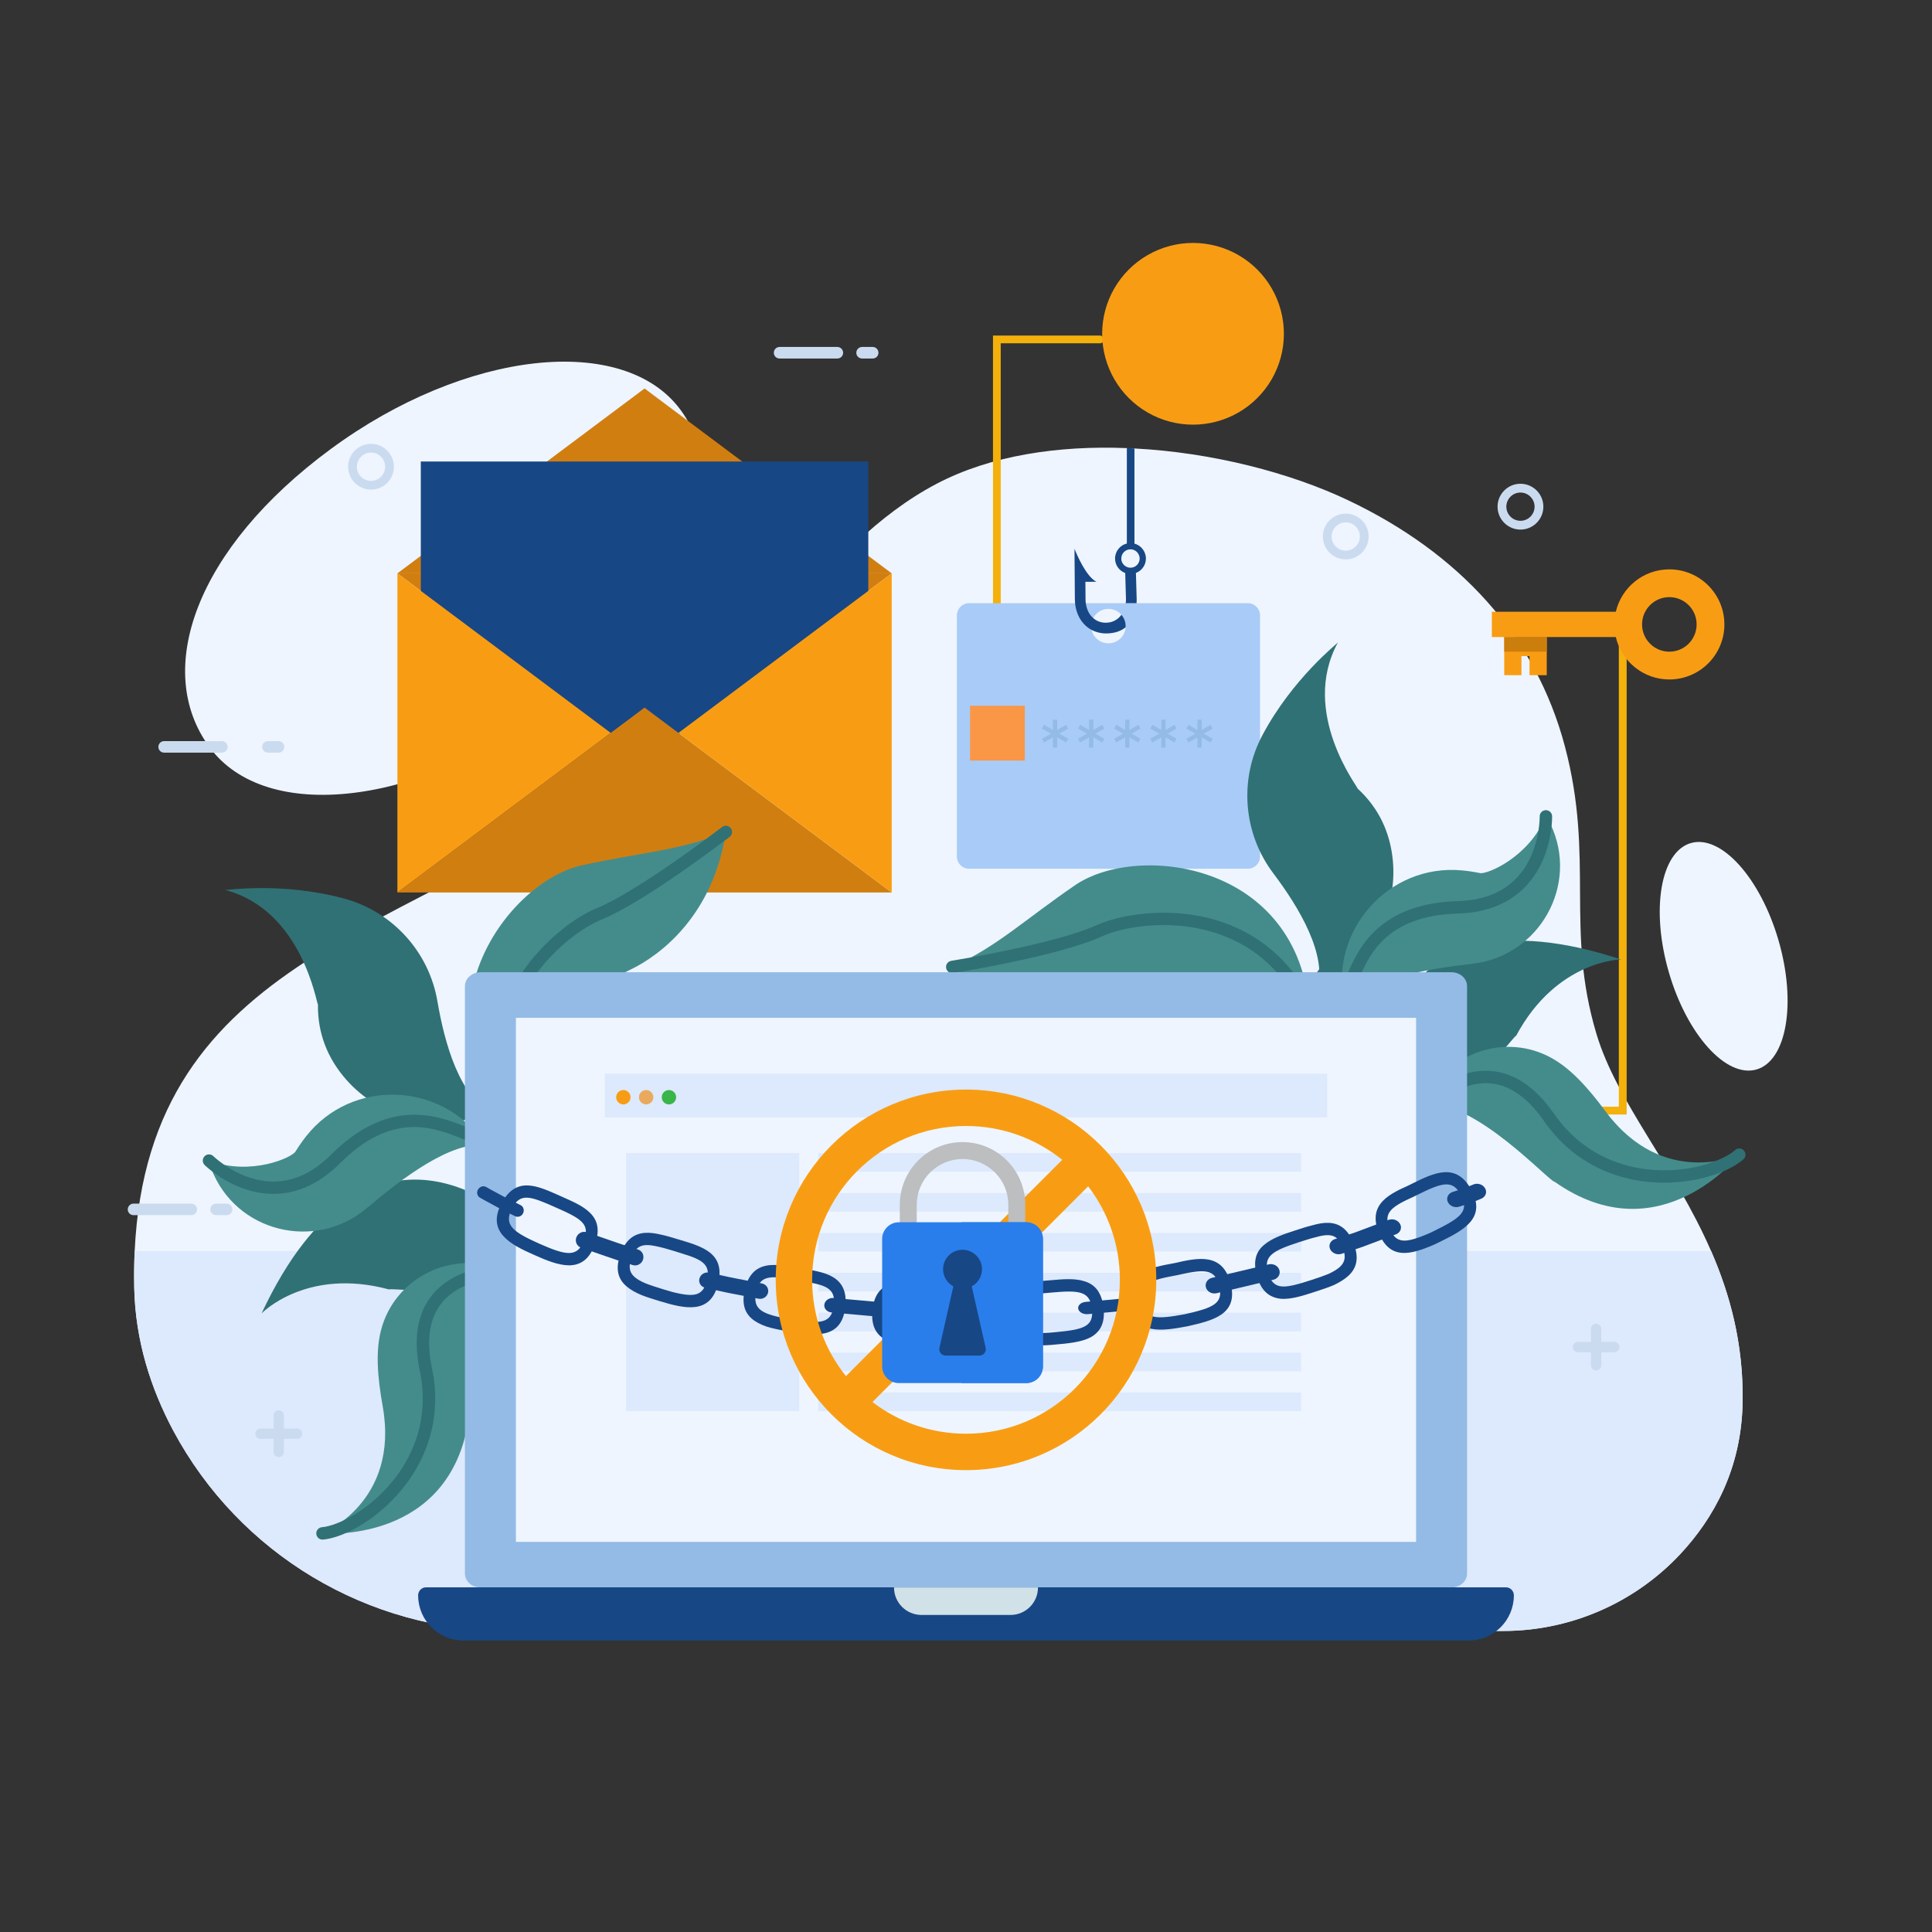 <?xml version="1.0" encoding="utf-8"?>
<!-- Generator: Adobe Illustrator 27.5.0, SVG Export Plug-In . SVG Version: 6.00 Build 0)  -->
<svg version="1.1" xmlns="http://www.w3.org/2000/svg" xmlns:xlink="http://www.w3.org/1999/xlink" x="0px" y="0px"
	 viewBox="0 0 500 500" style="enable-background:new 0 0 500 500;" xml:space="preserve">
<rect x="0" y="0" width="500" height="500" fill="#333333" stroke="none"/>
<g id="BACKGROUND">
	<rect style="fill:none;" width="500" height="500"/>
</g>
<g id="OBJECTS">
	<g>
		<path style="fill-rule:evenodd;clip-rule:evenodd;fill:#EEF5FF;" d="M176.118,106.07c-14.66-19.91-55.6-15.58-90.52,10.14
			c-34.92,25.71-46.06,57.24-31.39,77.15c14.66,19.92,54.24,15.24,89.16-10.48C178.288,157.17,190.788,125.98,176.118,106.07z
			 M460.278,243.36c-4.7-16.17-14.87-27.45-22.7-25.17c-7.83,2.27-10.38,17.24-5.69,33.41c4.69,16.17,14.86,27.45,22.7,25.18
			C462.419,274.5,464.968,259.53,460.278,243.36z M450.958,358.94c-0.01-0.61-0.03-1.22-0.07-1.83c-0.01-0.49-0.04-0.98-0.07-1.46
			c-0.02-0.26-0.03-0.51-0.06-0.76c-0.05-0.82-0.13-1.64-0.21-2.45c-0.03-0.34-0.07-0.69-0.11-1.03c-0.03-0.28-0.06-0.56-0.1-0.84
			c-0.08-0.66-0.16-1.31-0.26-1.96c0-0.04-0.01-0.08-0.02-0.13c-0.09-0.62-0.19-1.24-0.29-1.86c-0.07-0.45-0.15-0.89-0.24-1.33
			c-0.08-0.45-0.16-0.9-0.26-1.35c-0.03-0.18-0.07-0.36-0.11-0.55c-0.13-0.65-0.27-1.29-0.42-1.94c-0.01-0.05-0.02-0.11-0.04-0.17
			c-0.16-0.7-0.33-1.39-0.51-2.08c-0.02-0.08-0.04-0.16-0.06-0.24c-0.18-0.69-0.36-1.37-0.56-2.05c-0.03-0.13-0.07-0.27-0.11-0.4
			c-0.18-0.61-0.36-1.22-0.55-1.82c-0.29-0.95-0.6-1.89-0.92-2.81c-0.2-0.6-0.41-1.2-0.63-1.79c-0.21-0.58-0.42-1.15-0.64-1.72
			c-0.09-0.23-0.17-0.45-0.26-0.67c-0.52-1.33-1.07-2.65-1.63-3.94c-9.43-21.71-24.36-38.45-29.67-56.2
			c-8.11-27.08-0.5-45.28-8.11-74.2c-7.6-28.91-27.59-50.32-56.14-63.89c-14.97-7.11-35.12-12.36-55.31-13.41
			c-0.66-0.05-1.31-0.08-1.97-0.09c-17.64-0.71-35.19,1.86-49.21,9.22c-30.57,16.06-47.13,51.42-80.54,76.03
			c-55.06,40.54-123.41,45.66-127.02,122.54c-0.01,0.26-0.02,0.51-0.03,0.77c-0.03,0.5-0.04,1.01-0.06,1.53
			c-0.01,0.31-0.01,0.61-0.02,0.92c-0.01,0.55-0.02,1.09-0.03,1.64c0,0.55-0.01,1.11-0.01,1.66c0,0.96,0.01,1.92,0.03,2.9
			c0.27,13.7,4.27,26.14,10.11,37.08c17.09,31.91,50.34,51.83,86.53,51.83h257.61c9.78,0.01,19.32-2.28,27.9-6.53
			c0.95-0.47,1.89-0.97,2.82-1.49c1.4-0.78,2.76-1.62,4.09-2.5c1.33-0.89,2.64-1.83,3.9-2.82c0.85-0.66,1.67-1.34,2.49-2.05
			c1.62-1.41,3.18-2.91,4.66-4.49c8.63-9.26,15.86-22.1,16.14-39.3c0.01-0.52,0.01-1.03,0.01-1.55
			C450.998,360.55,450.988,359.74,450.958,358.94z"/>
		<path style="fill-rule:evenodd;clip-rule:evenodd;fill:#DDE9FC;" d="M442.832,323.763c4.957,11.396,8.403,24.155,8.157,39.143
			c-0.282,17.199-7.507,30.045-16.142,39.299c-11.877,12.689-28.481,19.89-45.861,19.888c-47.901,0-190.562,0-257.604-0.009
			c-36.193,0-69.449-19.918-86.531-51.825c-5.839-10.941-9.841-23.38-10.11-37.085c-0.064-3.249-0.023-6.38,0.119-9.412H442.832
			L442.832,323.763z"/>
	</g>
	<g>
		<g>
			<path style="fill:#F4B10B;" d="M257.986,199.382c0.553,0,1.001-0.448,1.001-1.001V88.846h25.666c0.553,0,1.001-0.448,1.001-1.001
				s-0.448-1.001-1.001-1.001h-27.668v111.538C256.985,198.934,257.434,199.382,257.986,199.382z"/>
			<path style="fill:#D39711;" d="M257.986,199.382c-0.553,0-1.001-0.448-1.001-1.001v-6.51h2.002v6.51
				C258.987,198.934,258.539,199.382,257.986,199.382z"/>
		</g>
		<g>
			<g>
				<path style="fill:#F89D13;" d="M296.995,66.02c7.276-4.201,16.24-4.201,23.517,0h0c7.276,4.201,11.758,11.964,11.758,20.366
					c0,8.402-4.482,16.165-11.758,20.366l0,0c-7.276,4.201-16.24,4.201-23.517,0v0c-7.276-4.201-11.758-11.964-11.758-20.366
					C285.237,77.984,289.719,70.221,296.995,66.02z"/>
				<g>
					<path style="fill:none;" d="M308.73,101.577c-2.395,0-3.948-1.73-3.948-4.036c0.047-2.351,1.596-4.036,3.948-4.036
						s3.994,1.685,3.994,4.036C312.724,99.847,311.128,101.577,308.73,101.577z M306.202,91.288l-0.975-20.094h7.054l-1.022,20.094
						H306.202z"/>
				</g>
			</g>
		</g>
	</g>
	<g>
		<g>
			<path style="fill:#F4B10B;" d="M328.861,287.428c0-0.561,0.455-1.016,1.016-1.016h89.07V162.704c0-0.561,0.455-1.016,1.016-1.016
				c0.561,0,1.016,0.455,1.016,1.016v125.74h-91.102C329.316,288.444,328.861,287.989,328.861,287.428z"/>
			<path style="fill:#F89D13;" d="M328.861,287.428c0-0.561,0.455-1.016,1.016-1.016h7.151v2.032h-7.151
				C329.316,288.444,328.861,287.989,328.861,287.428z"/>
		</g>
		<g>
			<g>
				<path style="fill:#F89D13;" d="M386.092,164.867h32.077c1.48,6.289,7.113,10.976,13.854,10.976
					c7.868,0,14.246-6.378,14.246-14.246c0-7.868-6.378-14.246-14.246-14.246c-6.741,0-12.374,4.687-13.854,10.976h-32.077V164.867z
					 M424.964,161.596c0-3.898,3.16-7.059,7.059-7.059c3.898,0,7.059,3.16,7.059,7.059c0,3.898-3.16,7.059-7.059,7.059
					C428.124,168.655,424.964,165.495,424.964,161.596z"/>
				<g>
					<polygon style="fill:#F89D13;" points="400.295,164.867 400.295,174.738 395.841,174.738 395.841,169.802 393.747,169.802 
						393.747,174.738 389.293,174.738 389.293,164.867 					"/>
					<rect x="389.293" y="164.867" style="fill:#CC7E0D;" width="11.002" height="3.788"/>
				</g>
			</g>
		</g>
	</g>
	<g>
		<polygon style="fill:#D17E11;" points="102.849,148.385 166.812,196.235 230.775,148.385 		"/>
		<polygon style="fill:#D17E11;" points="102.849,148.385 166.812,100.535 230.775,148.385 		"/>
		<rect x="108.906" y="119.44" style="fill:#184785;" width="115.811" height="70.52"/>
		<g>
			<path style="fill:none;" d="M164.678,138.847c-5.646,0-11.161,2.494-11.161,10.223c0,3.25,1.829,6.144,4.457,8.016v1.71
				c0,1.336,0.92,2.454,2.16,2.763v-0.773c0-0.329,0.267-0.595,0.595-0.595c0.329,0,0.595,0.267,0.595,0.595v0.86h1.389v-0.86
				c0-0.329,0.267-0.595,0.595-0.595s0.595,0.267,0.595,0.595v0.86h1.389v-0.86c0-0.329,0.267-0.595,0.595-0.595
				c0.329,0,0.595,0.267,0.595,0.595v0.86h1.389v-0.86c0-0.329,0.267-0.595,0.595-0.595c0.329,0,0.595,0.267,0.595,0.595v0.773
				c1.24-0.309,2.16-1.427,2.16-2.763v-1.641c2.636-1.87,4.457-4.795,4.457-8.085C175.682,141.341,170.324,138.847,164.678,138.847z
				 M162.101,152.957c-1.729,1.386-4.056,1.356-5.197-0.068c-1.141-1.424-0.664-3.701,1.065-5.088
				c1.729-1.386,4.056-1.356,5.197,0.068C164.308,149.293,163.831,151.571,162.101,152.957z M163.543,156.192l1.056-1.83l1.056,1.83
				H163.543z M172.296,152.89c-1.141,1.424-3.468,1.454-5.198,0.068c-1.729-1.386-2.206-3.664-1.065-5.088
				c1.141-1.424,3.468-1.454,5.197-0.068C172.96,149.188,173.437,151.466,172.296,152.89z"/>
			<g>
				<g>
					<g>
						<path style="fill:none;" d="M179.858,171.485l-27.041-11.676c0.573-1.327-0.038-2.867-1.365-3.439
							c-1.327-0.573-2.867,0.038-3.439,1.365c-0.421,0.974-0.201,2.061,0.469,2.798c-0.996,0.017-1.938,0.603-2.358,1.577
							c-0.573,1.327,0.038,2.867,1.365,3.439c1.327,0.573,2.867-0.038,3.439-1.365l27.041,11.676
							c-0.573,1.327,0.038,2.867,1.365,3.439c1.327,0.573,2.867-0.038,3.439-1.365c0.421-0.974,0.201-2.061-0.469-2.798
							c0.996-0.017,1.938-0.603,2.358-1.577c0.573-1.327-0.038-2.867-1.365-3.439C181.971,169.547,180.431,170.158,179.858,171.485z
							"/>
					</g>
				</g>
				<g>
					<g>
						<path style="fill:none;" d="M149.342,171.485l27.041-11.676c-0.573-1.327,0.038-2.867,1.365-3.439
							c1.327-0.573,2.867,0.038,3.44,1.365c0.42,0.974,0.201,2.061-0.469,2.798c0.996,0.017,1.938,0.603,2.358,1.577
							c0.573,1.327-0.038,2.867-1.365,3.439c-1.327,0.573-2.867-0.038-3.439-1.365l-27.041,11.676
							c0.573,1.327-0.038,2.867-1.365,3.439c-1.327,0.573-2.867-0.038-3.439-1.365c-0.42-0.974-0.201-2.061,0.469-2.798
							c-0.996-0.017-1.938-0.603-2.358-1.577c-0.573-1.327,0.038-2.867,1.365-3.439
							C147.229,169.547,148.769,170.158,149.342,171.485z"/>
					</g>
				</g>
			</g>
		</g>
		<polygon style="fill:#D17E11;" points="102.849,230.975 166.812,183.124 230.775,230.975 		"/>
		<g>
			<polygon style="fill:#F89D13;" points="102.849,148.385 102.849,230.975 158.049,189.68 			"/>
			<polygon style="fill:#F89D13;" points="175.575,189.68 230.775,230.975 230.775,148.385 			"/>
		</g>
	</g>
	<g>
		<path style="fill:#A9CBF7;" d="M322.946,156.107H250.79c-1.739,0-3.149,1.41-3.149,3.149v62.42c0,1.739,1.41,3.149,3.149,3.149
			h72.156c1.739,0,3.149-1.41,3.149-3.149v-62.42C326.095,157.517,324.685,156.107,322.946,156.107z M286.868,166.493
			c-2.462,0-4.457-1.995-4.457-4.457c0-2.462,1.995-4.457,4.457-4.457c2.462,0,4.457,1.995,4.457,4.457
			C291.325,164.498,289.329,166.493,286.868,166.493z"/>
		<path style="fill:none;" d="M282.92,159.966c-1.014-0.89-1.699-2.228-1.915-3.858h-2.774c0.309,3.163,1.92,5.661,4.292,6.922
			c-0.075-0.319-0.113-0.651-0.113-0.993C282.41,161.289,282.595,160.584,282.92,159.966z"/>
		<g>
			<g>
				<path style="fill:#184785;" d="M296.489,143.829h-0.002c-0.28-1.524-1.42-2.749-2.893-3.144
					c-0.339-0.092-0.693-0.139-1.06-0.136c-0.311,0.003-0.613,0.041-0.903,0.111c-1.766,0.425-3.068,2.025-3.054,3.919
					c0.011,1.709,1.107,3.171,2.628,3.713l0.195,6.675c0,0.011,0,0.025,0,0.025c0.003,0.384-0.02,0.757-0.065,1.115h2.803
					c0.043-0.572,0.033-0.986,0.031-1.137l-0.193-6.698c0.908-0.337,1.649-0.998,2.103-1.837c0.003,0,0.008,0.002,0.011,0.002
					c0.015-0.029,0.026-0.061,0.041-0.09c0.018-0.036,0.034-0.074,0.051-0.111c0.062-0.131,0.116-0.267,0.164-0.406
					c0.018-0.051,0.034-0.101,0.049-0.154c0.043-0.142,0.075-0.286,0.101-0.433c0.007-0.044,0.016-0.085,0.023-0.129
					c0.028-0.195,0.046-0.391,0.044-0.594C296.569,144.283,296.546,144.051,296.489,143.829z M294.886,145.067
					c-0.008,0.036-0.02,0.07-0.029,0.106c-0.038,0.141-0.09,0.276-0.152,0.406c-0.015,0.029-0.026,0.059-0.043,0.088
					c-0.17,0.317-0.409,0.592-0.698,0.798c-0.396,0.293-0.864,0.453-1.382,0.456c-0.53,0.003-1.001-0.162-1.389-0.447
					c-0.605-0.417-0.996-1.114-1.003-1.909c-0.01-1.312,1.042-2.393,2.355-2.403c0.904-0.007,1.69,0.502,2.1,1.246
					c0.062,0.11,0.111,0.224,0.155,0.342c0.028,0.08,0.057,0.16,0.077,0.245c0.036,0.146,0.057,0.296,0.062,0.451
					c0,0.028,0.008,0.054,0.008,0.082C294.95,144.715,294.925,144.893,294.886,145.067z M290.22,159.102
					c-0.919,1.282-2.319,2.046-4.001,2.059c-1.289,0.01-2.417-0.424-3.299-1.196c-1.014-0.89-1.699-2.228-1.915-3.858
					c-0.044-0.342-0.069-0.695-0.072-1.062l-0.033-4.468l2.854-0.021c-2.684-1.317-5.162-7.224-5.677-8.533l0.098,13.044
					c0.003,0.353,0.021,0.7,0.056,1.04c0.309,3.163,1.92,5.661,4.292,6.922c1.094,0.582,2.352,0.903,3.718,0.903
					c2.285,0,3.912-0.643,5.07-1.587c0.01-0.101,0.013-0.204,0.013-0.309C291.324,160.913,290.908,159.886,290.22,159.102z"/>
			</g>
			<path style="fill:#184785;" d="M293.598,116.06v25.39h-1.97v-25.48C292.288,115.98,292.938,116.01,293.598,116.06z"/>
		</g>
		<g>
			<rect x="256.986" y="182.654" style="fill:none;" width="63.351" height="14.173"/>
			<rect x="251.052" y="182.654" style="fill:#F99746;" width="14.173" height="14.173"/>
			<g>
				<g>
					<g>
						<rect x="272.69" y="186.452" style="fill:#93BBE5;" width="0.72" height="6.839"/>
						<path style="fill:#93BBE5;" d="M273.599,193.481H272.5v-7.218h1.099V193.481z M272.879,193.102h0.341v-6.46h-0.341V193.102z"
							/>
					</g>
					<g>
						
							<rect x="272.69" y="186.452" transform="matrix(0.5 -0.866 0.866 0.5 -27.908 331.406)" style="fill:#93BBE5;" width="0.72" height="6.839"/>
						<path style="fill:#93BBE5;" d="M275.901,192.152l-6.251-3.609l0.549-0.952l6.251,3.609L275.901,192.152z M270.167,188.404
							l5.595,3.23l0.17-0.295l-5.595-3.23L270.167,188.404z"/>
					</g>
					<g>
						
							<rect x="272.69" y="186.452" transform="matrix(0.5 0.866 -0.866 0.5 300.965 -141.532)" style="fill:#93BBE5;" width="0.72" height="6.839"/>
						<path style="fill:#93BBE5;" d="M270.199,192.152l-0.549-0.952l6.251-3.609l0.549,0.952L270.199,192.152z M270.167,191.339
							l0.17,0.295l5.595-3.23l-0.17-0.295L270.167,191.339z"/>
					</g>
				</g>
				<g>
					<g>
						<rect x="282.037" y="186.452" style="fill:#93BBE5;" width="0.72" height="6.839"/>
						<path style="fill:#93BBE5;" d="M282.947,193.481h-1.099v-7.218h1.099V193.481z M282.227,193.102h0.341v-6.46h-0.341V193.102z"
							/>
					</g>
					<g>
						
							<rect x="282.038" y="186.452" transform="matrix(0.5 -0.866 0.866 0.5 -23.237 339.495)" style="fill:#93BBE5;" width="0.72" height="6.839"/>
						<path style="fill:#93BBE5;" d="M285.248,192.152l-6.251-3.609l0.549-0.952l6.251,3.609L285.248,192.152z M279.515,188.404
							l5.595,3.23l0.17-0.295l-5.595-3.23L279.515,188.404z"/>
					</g>
					<g>
						
							<rect x="282.038" y="186.452" transform="matrix(0.5 0.866 -0.866 0.5 305.632 -149.627)" style="fill:#93BBE5;" width="0.72" height="6.839"/>
						<path style="fill:#93BBE5;" d="M279.547,192.152l-0.549-0.952l6.251-3.609l0.55,0.952L279.547,192.152z M279.515,191.339
							l0.17,0.295l5.595-3.23l-0.17-0.295L279.515,191.339z"/>
					</g>
				</g>
				<g>
					<g>
						<rect x="291.385" y="186.452" style="fill:#93BBE5;" width="0.72" height="6.839"/>
						<path style="fill:#93BBE5;" d="M292.295,193.481h-1.099v-7.218h1.099V193.481z M291.575,193.102h0.341v-6.46h-0.341V193.102z"
							/>
					</g>
					<g>
						
							<rect x="291.385" y="186.452" transform="matrix(0.5 -0.866 0.866 0.5 -18.563 347.591)" style="fill:#93BBE5;" width="0.72" height="6.839"/>
						<path style="fill:#93BBE5;" d="M294.596,192.152l-6.251-3.609l0.549-0.952l6.251,3.609L294.596,192.152z M288.863,188.404
							l5.595,3.23l0.17-0.295l-5.595-3.23L288.863,188.404z"/>
					</g>
					<g>
						
							<rect x="291.385" y="186.452" transform="matrix(0.5 0.866 -0.866 0.5 310.306 -157.723)" style="fill:#93BBE5;" width="0.72" height="6.839"/>
						<path style="fill:#93BBE5;" d="M288.894,192.152l-0.549-0.952l6.251-3.609l0.549,0.952L288.894,192.152z M288.863,191.339
							l0.17,0.295l5.595-3.23l-0.17-0.295L288.863,191.339z"/>
					</g>
				</g>
				<g>
					<g>
						<rect x="300.733" y="186.452" style="fill:#93BBE5;" width="0.72" height="6.839"/>
						<path style="fill:#93BBE5;" d="M301.642,193.481h-1.099v-7.218h1.099V193.481z M300.922,193.102h0.341v-6.46h-0.341V193.102z"
							/>
					</g>
					<g>
						
							<rect x="300.733" y="186.452" transform="matrix(0.5 -0.866 0.866 0.5 -13.889 355.686)" style="fill:#93BBE5;" width="0.72" height="6.839"/>
						<path style="fill:#93BBE5;" d="M303.944,192.152l-6.251-3.609l0.55-0.952l6.251,3.609L303.944,192.152z M298.21,188.404
							l5.595,3.23l0.17-0.295l-5.595-3.23L298.21,188.404z"/>
					</g>
					<g>
						
							<rect x="300.733" y="186.452" transform="matrix(0.5 0.866 -0.866 0.5 314.98 -165.818)" style="fill:#93BBE5;" width="0.72" height="6.839"/>
						<path style="fill:#93BBE5;" d="M298.242,192.152l-0.55-0.952l6.251-3.609l0.55,0.952L298.242,192.152z M298.21,191.339
							l0.17,0.295l5.595-3.23l-0.17-0.295L298.21,191.339z"/>
					</g>
				</g>
				<g>
					<g>
						<rect x="310.08" y="186.452" style="fill:#93BBE5;" width="0.72" height="6.839"/>
						<path style="fill:#93BBE5;" d="M310.99,193.481h-1.099v-7.218h1.099V193.481z M310.27,193.102h0.341v-6.46h-0.341V193.102z"/>
					</g>
					<g>
						
							<rect x="310.08" y="186.452" transform="matrix(0.5 -0.866 0.866 0.5 -9.212 363.788)" style="fill:#93BBE5;" width="0.72" height="6.839"/>
						<path style="fill:#93BBE5;" d="M313.291,192.152l-6.251-3.609l0.55-0.952l6.251,3.609L313.291,192.152z M307.558,188.404
							l5.595,3.23l0.17-0.295l-5.595-3.23L307.558,188.404z"/>
					</g>
					<g>
						
							<rect x="310.08" y="186.452" transform="matrix(0.5 0.866 -0.866 0.5 319.661 -173.913)" style="fill:#93BBE5;" width="0.72" height="6.839"/>
						<path style="fill:#93BBE5;" d="M307.589,192.152l-0.55-0.952l6.251-3.609l0.55,0.952L307.589,192.152z M307.558,191.339
							l0.17,0.295l5.595-3.23l-0.17-0.295L307.558,191.339z"/>
					</g>
				</g>
			</g>
		</g>
	</g>
	<g>
		<g id="XMLID_00000113313210811450697320000007045842672772040337_">
			<g id="XMLID_00000129207929026380115750000015564111380085983143_">
				<path id="XMLID_00000140736152579488686400000006089936339042425253_" style="fill:#307175;" d="M88.894,278.576
					c-3.891-4.731-6.72-10.854-6.611-18.626c-0.34,0.07-3.952-24.359-24.005-29.626c0.14,0.092,14.849-2.154,30.898,2.255
					c12.457,3.422,21.841,13.783,24.022,26.516c1.886,11.013,5.696,24.694,14.263,29.134c-0.123,0.025-2.443,0.573-5.352,1.261
					C109.867,292.387,96.885,288.293,88.894,278.576z"/>
				<path id="XMLID_00000014612694979060722100000013450038404489894064_" style="fill:#307175;" d="M67.695,339.908
					c0,0,11.534-11.994,32.974-6.205c1.838-0.603,24.832,4.542,32.965-16.989C133.474,315.817,95.793,280,67.695,339.908z"/>
				<g id="XMLID_00000149351030143662258820000016283710326949017748_">
					<path id="XMLID_00000144336554340399063470000017322044428231490989_" style="fill:#307175;" d="M171.115,321.254
						c0.001-0.002,0.001-0.003,0.002-0.005c0.37-1.135-0.25-2.356-1.386-2.726c-9.77-3.185-14.146-11.033-17.661-17.338
						c-1.393-2.498-2.709-4.858-4.203-6.657c-6.948-8.364-25.589-9.827-26.379-9.885c-1.191-0.088-2.228,0.807-2.315,1.998
						c-0.088,1.191,0.807,2.227,1.998,2.315c4.876,0.363,18.578,2.567,23.37,8.335c1.238,1.491,2.403,3.58,3.752,5.999
						c3.679,6.598,8.717,15.634,20.098,19.344C169.524,323.004,170.743,322.386,171.115,321.254z"/>
				</g>
				<g id="XMLID_00000100372763016862729330000001007459275263928984_">
					<path id="XMLID_00000124123816364484317990000014907144229673745574_" style="fill:#307175;" d="M172.27,321.559
						c0.35-1.066-0.177-2.237-1.231-2.672c-15.476-6.382-41.09-3.172-42.173-3.032c-1.184,0.153-2.02,1.237-1.868,2.421
						c0.153,1.184,1.237,2.021,2.421,1.868c0.254-0.033,25.562-3.201,39.971,2.741c1.104,0.455,2.368-0.071,2.823-1.175
						C172.235,321.66,172.254,321.61,172.27,321.559z"/>
				</g>
				<path id="XMLID_00000072983530336377518110000010419446701906301619_" style="fill:#448C8C;" d="M132.912,290.649
					c0,0,3.616-10.164,9.196-20.258c4.705-8.511,12.068-15.197,20.859-19.356c8.223-3.89,21.676-14.426,24.878-35.725
					c-12.031,4.856-21.442,5.191-37.192,8.608C131.499,228.074,106.519,262.004,132.912,290.649z"/>
				<path id="XMLID_00000101088904382665311760000000603011956221590951_" style="fill:#448C8C;" d="M124.979,295.366
					c-11.006-15.475-33.956-16.238-45.726-1.336c-0.95,1.203-1.87,2.512-2.752,3.937c-0.801,1.565-11.565,6.472-22.414,2.394
					c-0.04,0.149,0.156,0.951,0.624,2.172c6.254,16.315,26.856,21.42,40.199,10.138c9.437-7.979,21.946-17.361,30.636-16.282
					C125.734,296.492,125.496,296.092,124.979,295.366z"/>
				<path id="XMLID_00000093160612329911095360000010390226745326800026_" style="fill:#448C8C;" d="M128.763,328.128
					c-12.797-4.338-26.781,3.033-30.155,16.118c-1.397,5.42-0.969,11.828,0.437,19.722c4.425,24.839-15.585,32.87-15.585,32.87
					s33.191,2.981,37.888-29.988c0.969-0.747-1.378-29.83,8.42-38.157C130.119,328.652,129.685,328.44,128.763,328.128z"/>
				<g id="XMLID_00000039825256117331718070000012077503494716827066_">
					<path id="XMLID_00000094589425057898199810000006702845247218054544_" style="fill:#448C8C;" d="M171.133,319.446
						c0.366-1.113-0.223-2.321-1.334-2.713c-29.348-10.369-35.035-27.405-35.089-27.576c-0.36-1.139-1.575-1.77-2.713-1.41
						c-1.138,0.36-1.77,1.575-1.41,2.713c0.247,0.782,6.412,19.27,37.772,30.35c1.126,0.398,2.361-0.192,2.759-1.318
						C171.123,319.477,171.128,319.461,171.133,319.446z"/>
				</g>
				<g id="XMLID_00000106838082465302542660000012174312102117471638_">
					<path id="XMLID_00000125590658604142900320000014246712535885770156_" style="fill:#448C8C;" d="M173.009,314.131
						c0.247-0.752,0.071-1.612-0.528-2.209c-14.622-14.572-53.278-20.604-54.917-20.853c-1.18-0.18-2.285,0.632-2.463,1.812
						c-0.18,1.181,0.631,2.284,1.812,2.464c0.387,0.059,38.895,6.067,52.515,19.641c0.846,0.843,2.215,0.841,3.058-0.005
						C172.733,314.733,172.907,314.441,173.009,314.131z"/>
				</g>
				<g id="XMLID_00000039119549674768147410000017220472763492390312_">
					<path id="XMLID_00000128457503213923126620000001600185675754077628_" style="fill:#448C8C;" d="M170.157,324.857
						c0.344-1.045-0.156-2.2-1.184-2.652c-9.114-4.009-20.151-3.665-31.919,0.997c-8.752,3.467-14.791,8.045-15.044,8.238
						c-0.949,0.725-1.131,2.082-0.405,3.031c0.725,0.949,2.081,1.13,3.03,0.406l0,0c0.229-0.174,23.066-17.306,42.596-8.714
						c1.093,0.481,2.369-0.016,2.85-1.109C170.11,324.989,170.135,324.923,170.157,324.857z"/>
				</g>
				<g id="XMLID_00000010271691925275647310000008746382166694539694_">
					<path id="XMLID_00000062885871989187838080000014100004957234466738_" style="fill:#307175;" d="M189.372,215.814
						c0.16-0.488,0.085-1.045-0.252-1.483c-0.541-0.704-1.55-0.837-2.254-0.295c-0.216,0.166-21.719,16.642-32.442,20.999
						c-6.686,2.717-18.556,11.685-23.85,25.255c-4.112,10.545-3.521,21.57,1.763,32.768c0.379,0.803,1.337,1.147,2.14,0.768
						c0.803-0.379,1.147-1.337,0.768-2.14c-4.892-10.368-5.454-20.534-1.675-30.227c4.925-12.624,15.894-20.937,22.065-23.445
						c11.125-4.521,32.295-20.74,33.19-21.428C189.09,216.381,189.275,216.11,189.372,215.814z"/>
				</g>
				<g id="XMLID_00000163030733736298154860000015857067665254411648_">
					<path id="XMLID_00000158732255459914927820000015324402058879519125_" style="fill:#307175;" d="M124.632,294.767
						c0.004-0.012,0.008-0.023,0.011-0.035c0.258-0.85-0.221-1.748-1.071-2.006c-0.831-0.252-1.806-0.638-2.936-1.086
						c-3.637-1.439-8.618-3.411-14.585-3.132c-7.009,0.327-13.843,3.779-20.313,10.261c-6.361,6.373-13.379,8.416-20.858,6.072
						c-5.72-1.792-9.624-5.586-9.663-5.624c-0.633-0.622-1.65-0.615-2.273,0.017c-0.623,0.631-0.618,1.647,0.013,2.271
						c0.177,0.175,4.415,4.319,10.841,6.367c6.021,1.919,15.109,2.292,24.215-6.831c13.49-13.514,24.292-9.239,31.44-6.41
						c1.196,0.473,2.228,0.882,3.185,1.172C123.475,296.057,124.36,295.595,124.632,294.767z"/>
				</g>
				<g id="XMLID_00000056412322904284329800000002489995156552916876_">
					<path id="XMLID_00000039130986487899535010000014064903713892566179_" style="fill:#307175;" d="M131.06,329.696
						c0.049-0.15,0.077-0.31,0.08-0.477c0.014-0.888-0.694-1.619-1.582-1.633c-0.462-0.007-11.4-0.094-17.626,7.449
						c-3.924,4.753-5.033,11.37-3.294,19.663c2.603,12.415-1.847,21.728-6.037,27.354c-6.337,8.509-15.086,12.831-19.275,13.184
						c-0.885,0.074-1.542,0.852-1.468,1.737c0.074,0.885,0.852,1.542,1.737,1.468c5.59-0.47,15.055-5.7,21.584-14.467
						c4.585-6.156,9.453-16.347,6.605-29.935c-1.528-7.289-0.645-12.994,2.627-16.957c5.253-6.364,14.997-6.283,15.095-6.281
						C130.228,330.812,130.846,330.347,131.06,329.696z"/>
				</g>
			</g>
		</g>
		<g id="XMLID_263_">
			<g id="XMLID_252_">
				<path id="XMLID_262_" style="fill:#307175;" d="M360.351,221.655c-0.773-6.076-3.287-12.335-9.017-17.588
					c0.284-0.199-15.013-19.586-5.089-37.789c-0.029,0.165-11.753,9.327-19.556,24.029c-6.056,11.411-4.954,25.347,2.815,35.669
					c6.719,8.927,14.06,21.085,11.414,30.364c0.103-0.072,2.093-1.385,4.589-3.029C356.012,246.389,361.939,234.135,360.351,221.655
					z"/>
				<path id="XMLID_261_" style="fill:#307175;" d="M419.519,248.303c0,0-16.639,0.165-27.134,19.736
					c-1.699,0.923-13.73,21.184-34.975,12.332C356.866,279.638,356.655,227.652,419.519,248.303z"/>
				<g id="XMLID_260_">
					<path id="XMLID_211_" style="fill:#307175;" d="M335.001,310.756c-0.002-0.001-0.003-0.002-0.005-0.002
						c-1.08-0.509-1.542-1.798-1.033-2.878c4.385-9.293,1.676-17.861-0.5-24.745c-0.862-2.727-1.677-5.303-1.96-7.624
						c-1.319-10.794,10.404-25.36,10.904-25.974c0.753-0.927,2.116-1.068,3.042-0.314c0.927,0.753,1.067,2.115,0.314,3.042
						c-3.081,3.797-10.877,15.279-9.967,22.722c0.235,1.924,0.956,4.205,1.791,6.845c2.277,7.203,5.396,17.067,0.288,27.894
						C337.365,310.799,336.08,311.262,335.001,310.756z"/>
				</g>
				<g id="XMLID_259_">
					<path id="XMLID_210_" style="fill:#307175;" d="M334.43,311.806c-1.016-0.476-1.507-1.663-1.1-2.728
						c5.973-15.638,25.88-32.074,26.724-32.766c0.924-0.757,2.285-0.621,3.043,0.302c0.757,0.924,0.622,2.286-0.301,3.043
						c-0.198,0.162-19.864,16.404-25.426,30.964c-0.426,1.116-1.676,1.675-2.792,1.248
						C334.528,311.85,334.478,311.829,334.43,311.806z"/>
				</g>
				<path id="XMLID_258_" style="fill:#448C8C;" d="M338.94,261.965c0,0-9.876-4.341-21.048-7.206
					c-9.42-2.416-19.336-1.644-28.393,1.899c-8.471,3.315-25.366,5.876-43.06-6.406c11.786-5.422,18.486-12.041,31.777-21.156
					C294.378,218.011,336.203,223.111,338.94,261.965z"/>
				<path id="XMLID_257_" style="fill:#448C8C;" d="M347.813,259.429c-3.709-18.624,11.479-35.846,30.396-34.187
					c1.527,0.134,3.111,0.363,4.753,0.698c1.689,0.491,12.642-3.975,17.118-14.666c0.136,0.074,0.585,0.766,1.152,1.944
					c7.581,15.743-2.838,34.235-20.2,36.204c-12.28,1.393-27.687,4.059-32.863,11.121
					C348.115,260.75,347.987,260.302,347.813,259.429z"/>
				<path id="XMLID_256_" style="fill:#448C8C;" d="M369.055,284.656c5.623-12.287,20.578-17.405,32.413-10.884
					c4.902,2.701,9.271,7.409,14.05,13.847c15.038,20.259,34.608,11.209,34.608,11.209s-20.6,26.195-47.81,6.996
					c-1.208,0.192-20.759-21.465-33.539-20.049C368.506,286.002,368.65,285.541,369.055,284.656z"/>
				<g id="XMLID_255_">
					<path id="XMLID_209_" style="fill:#448C8C;" d="M333.673,309.529c-1.061-0.497-1.535-1.755-1.059-2.832
						c12.588-28.467,4.094-44.291,4.007-44.448c-0.582-1.043-0.207-2.36,0.836-2.942c1.043-0.581,2.36-0.207,2.942,0.836
						c0.399,0.716,9.623,17.885-3.828,48.303c-0.483,1.092-1.76,1.586-2.852,1.103C333.702,309.543,333.687,309.536,333.673,309.529
						z"/>
				</g>
				<g id="XMLID_254_">
					<path id="XMLID_208_" style="fill:#448C8C;" d="M328.518,307.248c-0.717-0.336-1.222-1.054-1.245-1.899
						c-0.572-20.636,21.557-52.9,22.499-54.263c0.679-0.982,2.027-1.229,3.008-0.549c0.982,0.679,1.229,2.026,0.55,3.008
						c-0.223,0.322-22.267,32.462-21.734,51.684c0.033,1.194-0.908,2.188-2.102,2.221
						C329.146,307.46,328.814,307.386,328.518,307.248z"/>
				</g>
				<g id="XMLID_253_">
					<path id="XMLID_207_" style="fill:#448C8C;" d="M338.279,312.531c-0.996-0.467-1.493-1.623-1.117-2.681
						c3.335-9.382,11.157-17.176,22.621-22.54c8.526-3.99,16-5.243,16.314-5.295c1.179-0.193,2.291,0.606,2.483,1.784
						c0.193,1.178-0.605,2.289-1.783,2.483l0,0c-0.283,0.047-28.415,4.911-35.561,25.016c-0.4,1.125-1.636,1.713-2.762,1.313
						C338.408,312.587,338.342,312.56,338.279,312.531z"/>
				</g>
				<g id="XMLID_251_">
					<path id="XMLID_206_" style="fill:#307175;" d="M245.757,251.709c-0.465-0.218-0.818-0.655-0.906-1.201
						c-0.141-0.877,0.455-1.702,1.332-1.843c0.269-0.043,27.008-4.387,37.534-9.2c6.564-3.001,21.231-5.486,34.737-0.029
						c10.494,4.242,18.11,12.235,22.633,23.761c0.324,0.827-0.083,1.76-0.909,2.084c-0.826,0.325-1.76-0.082-2.084-0.909
						c-4.188-10.671-11.199-18.054-20.845-21.955c-12.564-5.076-26.137-2.798-32.195-0.028c-10.921,4.994-37.244,9.271-38.36,9.45
						C246.363,251.893,246.04,251.841,245.757,251.709z"/>
				</g>
				<g id="XMLID_245_">
					<path id="XMLID_203_" style="fill:#307175;" d="M347.616,258.765c-0.011-0.005-0.022-0.011-0.034-0.016
						c-0.795-0.395-1.12-1.36-0.725-2.155c0.386-0.777,0.775-1.752,1.224-2.881c1.448-3.634,3.431-8.611,7.726-12.761
						c5.046-4.875,12.246-7.48,21.401-7.741c9.001-0.257,15.301-3.962,18.727-11.011c2.62-5.392,2.538-10.834,2.536-10.889
						c-0.019-0.887,0.685-1.622,1.571-1.642c0.886-0.02,1.622,0.681,1.644,1.567c0.006,0.249,0.114,6.175-2.804,12.256
						c-2.734,5.697-8.697,12.566-21.582,12.933c-19.087,0.545-23.387,11.337-26.232,18.478c-0.476,1.195-0.887,2.226-1.332,3.122
						C349.348,258.808,348.404,259.134,347.616,258.765z"/>
				</g>
				<g id="XMLID_109_">
					<path id="XMLID_202_" style="fill:#307175;" d="M368.621,287.403c-0.143-0.067-0.279-0.157-0.402-0.269
						c-0.656-0.599-0.702-1.616-0.103-2.271c0.312-0.342,7.751-8.359,17.512-7.715c6.151,0.405,11.725,4.138,16.567,11.092
						c7.248,10.41,17.076,13.562,24.044,14.372c10.538,1.226,19.685-2.174,22.815-4.981c0.661-0.593,1.678-0.538,2.27,0.124
						c0.593,0.661,0.537,1.678-0.124,2.27c-4.177,3.745-14.475,7.044-25.333,5.781c-7.625-0.887-18.379-4.336-26.311-15.729
						c-4.255-6.112-9.012-9.383-14.14-9.721c-8.234-0.543-14.859,6.602-14.925,6.675
						C370.004,287.563,369.241,287.694,368.621,287.403z"/>
				</g>
			</g>
		</g>
	</g>
	<g>
		<path style="fill:#CBDBEF;" d="M417.8,347.299h-3.396v-3.408c0-0.734-0.595-1.323-1.329-1.323c-0.737,0-1.326,0.59-1.326,1.323
			v3.408h-3.399c-0.734,0-1.327,0.583-1.327,1.317c0,0.734,0.593,1.335,1.327,1.335h3.399v3.393c0,0.734,0.589,1.332,1.326,1.332
			c0.734,0,1.329-0.599,1.329-1.332v-3.393h3.396c0.734,0,1.329-0.601,1.329-1.335C419.129,347.883,418.534,347.299,417.8,347.299z"
			/>
		<path style="fill:#CBDBEF;" d="M76.864,369.723h-3.396v-3.408c0-0.734-0.595-1.323-1.329-1.323c-0.737,0-1.327,0.59-1.327,1.323
			v3.408h-3.399c-0.734,0-1.327,0.583-1.327,1.317c0,0.734,0.593,1.335,1.327,1.335h3.399v3.393c0,0.734,0.589,1.332,1.327,1.332
			c0.734,0,1.329-0.599,1.329-1.332v-3.393h3.396c0.734,0,1.329-0.602,1.329-1.335C78.193,370.306,77.598,369.723,76.864,369.723z"
			/>
		<g>
			<path style="fill:#CBDBEF;" d="M342.349,138.847c0,3.269,2.662,5.931,5.928,5.931c3.269,0,5.928-2.662,5.928-5.931
				c0-3.267-2.659-5.931-5.928-5.931C345.011,132.916,342.349,135.581,342.349,138.847z M344.623,138.847
				c0-2.015,1.639-3.657,3.654-3.657c2.018,0,3.654,1.642,3.654,3.657c0,2.018-1.636,3.654-3.654,3.654
				C346.262,142.502,344.623,140.865,344.623,138.847z"/>
		</g>
		<g>
			<path style="fill:#CBDBEF;" d="M387.565,131.127c0,3.269,2.662,5.931,5.928,5.931c3.269,0,5.928-2.662,5.928-5.931
				c0-3.267-2.659-5.931-5.928-5.931C390.227,125.196,387.565,127.861,387.565,131.127z M389.839,131.127
				c0-2.015,1.639-3.657,3.654-3.657c2.018,0,3.654,1.642,3.654,3.657c0,2.018-1.636,3.654-3.654,3.654
				C391.478,134.782,389.839,133.146,389.839,131.127z"/>
		</g>
		<g>
			<path style="fill:#CBDBEF;" d="M90.089,120.79c0,3.269,2.662,5.931,5.928,5.931c3.269,0,5.928-2.662,5.928-5.931
				c0-3.267-2.659-5.931-5.928-5.931C92.751,114.858,90.089,117.523,90.089,120.79z M92.363,120.79c0-2.015,1.639-3.657,3.654-3.657
				c2.018,0,3.654,1.642,3.654,3.657c0,2.018-1.636,3.654-3.654,3.654C94.002,124.444,92.363,122.808,92.363,120.79z"/>
		</g>
		<g>
			<path style="fill:#CBDBEF;" d="M34.559,311.494c-0.83,0-1.495,0.677-1.495,1.501c0,0.833,0.665,1.489,1.495,1.489h14.945
				c0.827,0,1.498-0.656,1.498-1.489c0-0.824-0.67-1.501-1.498-1.501H34.559z"/>
		</g>
		<g>
			<path style="fill:#CBDBEF;" d="M55.911,311.494c-0.821,0-1.495,0.677-1.495,1.501c0,0.833,0.674,1.489,1.495,1.489h2.743
				c0.827,0,1.492-0.656,1.492-1.489c0-0.824-0.665-1.501-1.492-1.501H55.911z"/>
		</g>
		<g>
			<g>
				<path style="fill:#CBDBEF;" d="M201.758,89.793c-0.83,0-1.495,0.677-1.495,1.501c0,0.833,0.665,1.489,1.495,1.489h14.945
					c0.827,0,1.498-0.656,1.498-1.489c0-0.824-0.67-1.501-1.498-1.501H201.758z"/>
			</g>
			<g>
				<path style="fill:#CBDBEF;" d="M223.11,89.793c-0.821,0-1.495,0.677-1.495,1.501c0,0.833,0.674,1.489,1.495,1.489h2.743
					c0.827,0,1.492-0.656,1.492-1.489c0-0.824-0.665-1.501-1.492-1.501H223.11z"/>
			</g>
		</g>
		<g>
			<path style="fill:#CBDBEF;" d="M42.481,191.797c-0.83,0-1.495,0.677-1.495,1.501c0,0.833,0.665,1.489,1.495,1.489h14.945
				c0.827,0,1.498-0.656,1.498-1.489c0-0.824-0.67-1.501-1.498-1.501H42.481z"/>
		</g>
		<g>
			<path style="fill:#CBDBEF;" d="M69.341,191.797c-0.821,0-1.495,0.677-1.495,1.501c0,0.833,0.674,1.489,1.495,1.489h2.743
				c0.827,0,1.492-0.656,1.492-1.489c0-0.824-0.665-1.501-1.492-1.501H69.341z"/>
		</g>
	</g>
	<g>
		<g>
			<g>
				<g>
					<path style="fill:#93BBE5;" d="M379.675,407.23c0,1.988-1.806,3.604-4.034,3.604H124.358c-2.227,0-4.034-1.616-4.034-3.604
						V255.222c0-1.988,1.806-3.603,4.034-3.603h251.283c2.228,0,4.034,1.615,4.034,3.603V407.23z"/>
					<path style="fill:#EEF5FF;" d="M366.483,399.038c0,0.004-0.004,0.008-0.009,0.008h-232.95c-0.004,0-0.008-0.003-0.008-0.007
						V263.407h232.966V399.038z"/>
					<path style="fill:#184785;" d="M380.094,424.563H119.906c-6.458,0-11.694-5.236-11.694-11.694l0,0
						c0-1.147,0.93-2.076,2.076-2.076h279.424c1.147,0,2.076,0.93,2.076,2.076l0,0C391.788,419.327,386.553,424.563,380.094,424.563
						z"/>
					<path style="fill:#D1E1E8;" d="M268.631,410.833v0.006c0,3.927-3.183,7.11-7.11,7.11h-23.035c-3.93,0-7.117-3.186-7.117-7.117
						l0,0"/>
				</g>
			</g>
			<g>
				<rect x="156.518" y="277.851" style="fill:none;" width="186.964" height="100.032"/>
				<rect x="156.518" y="277.851" style="fill:#DDE9FC;" width="186.964" height="11.341"/>
				<g>
					<path style="fill:#F89D13;" d="M163.185,283.963c0,1.028-0.833,1.861-1.861,1.861c-1.028,0-1.861-0.833-1.861-1.861
						s0.833-1.861,1.861-1.861C162.352,282.102,163.185,282.935,163.185,283.963z"/>
					<circle style="fill:#EAAA5E;" cx="167.224" cy="283.963" r="1.861"/>
					<circle style="fill:#39B54A;" cx="173.123" cy="283.963" r="1.861"/>
				</g>
				<g>
					<rect x="211.759" y="298.432" style="fill:#DDE9FC;" width="124.969" height="4.817"/>
					<rect x="211.759" y="308.758" style="fill:#DDE9FC;" width="124.969" height="4.817"/>
					<rect x="211.759" y="319.084" style="fill:#DDE9FC;" width="124.969" height="4.817"/>
					<rect x="211.759" y="329.409" style="fill:#DDE9FC;" width="124.969" height="4.817"/>
					<rect x="211.759" y="339.735" style="fill:#DDE9FC;" width="124.969" height="4.817"/>
					<rect x="211.759" y="350.06" style="fill:#DDE9FC;" width="124.969" height="4.817"/>
					<rect x="211.759" y="360.386" style="fill:#DDE9FC;" width="124.969" height="4.817"/>
				</g>
				<rect x="162.03" y="298.432" style="fill:#DDE9FC;" width="44.821" height="66.771"/>
			</g>
		</g>
		<g>
			<g>
				<path style="fill:#184785;" d="M145.073,309.545c2.854,1.293,5.814,2.482,7.659,4.371c1.865,1.846,2.653,4.393,1.168,8.292
					c-1.483,3.899-3.824,5.227-6.601,5.262c-2.761-0.008-5.934-1.284-8.998-2.672c-6.149-2.693-12.441-5.955-8.526-13.34
					C133.675,304.094,139.32,307.023,145.073,309.545z M143.776,312.466c-6.608-2.953-9.186-3.855-11.319,0.366
					c-2.114,4.176,0.229,5.957,7.141,9.047c6.928,3.044,9.777,3.608,11.497-0.765C152.817,316.729,150.405,315.379,143.776,312.466z
					"/>
				<path style="fill:#184785;" d="M134.73,311.886c0,0-2.274-1.105-4.505-2.28c-2.237-1.17-4.411-2.414-4.411-2.412
					c-0.705-0.409-1.625-0.122-2.09,0.624c-0.468,0.75-0.238,1.72,0.496,2.145c0-0.001,2.242,1.279,4.517,2.471
					c2.277,1.198,4.583,2.32,4.583,2.32c0.752,0.371,1.674,0.026,2.055-0.768C135.759,313.191,135.471,312.249,134.73,311.886z"/>
			</g>
			<g>
				<path style="fill:#184785;" d="M175.496,320.736c6.033,1.822,12.322,3.399,10.35,11.481c-1.984,8.132-8.733,6.441-15.14,4.507
					c-1.6-0.487-3.214-0.979-4.693-1.565c-1.473-0.617-2.805-1.344-3.852-2.242c-2.105-1.788-3.024-4.324-1.627-8.267
					c1.391-3.922,3.638-5.342,6.271-5.577c1.318-0.113,2.731,0.092,4.193,0.431C172.471,319.814,173.99,320.277,175.496,320.736z
					 M174.578,323.798c-1.735-0.529-3.212-0.949-4.471-1.211c-1.251-0.28-2.286-0.424-3.155-0.342
					c-1.735,0.157-2.807,1.156-3.567,3.382c-0.76,2.228-0.504,3.669,0.842,4.856c0.674,0.59,1.614,1.131,2.844,1.644
					c1.237,0.497,2.749,0.987,4.552,1.535c0.905,0.275,1.735,0.521,2.507,0.734c0.779,0.19,1.492,0.35,2.145,0.47
					c1.311,0.24,2.39,0.326,3.276,0.205c1.774-0.239,2.775-1.298,3.371-3.576c0.588-2.277,0.244-3.706-1.115-4.804
					c-0.68-0.55-1.617-1.015-2.819-1.464c-0.604-0.226-1.271-0.445-2.01-0.669C176.248,324.314,175.449,324.062,174.578,323.798z"/>
				<path style="fill:#184785;" d="M165.126,323.377c0,0-0.83-0.265-2.078-0.664c-1.248-0.396-2.915-0.92-4.557-1.507
					c-3.299-1.142-6.592-2.284-6.592-2.284c-1.066-0.393-2.284,0.167-2.721,1.259c-0.436,1.09,0.081,2.304,1.163,2.702
					c0,0,3.332,1.156,6.67,2.312c1.664,0.594,3.348,1.124,4.611,1.525c1.264,0.403,2.105,0.672,2.105,0.672
					c1.098,0.351,2.297-0.265,2.675-1.375C166.782,324.905,166.211,323.722,165.126,323.377z"/>
			</g>
			<g>
				<path style="fill:#184785;" d="M207.113,328.166c3.096,0.597,6.267,0.997,8.52,2.383c2.252,1.372,3.628,3.689,3.121,7.81
					c-0.511,4.162-2.458,5.979-5.141,6.653c-2.673,0.664-6.06,0.231-9.344-0.399c-1.65-0.292-3.311-0.588-4.85-0.994
					c-1.542-0.395-2.944-1-4.09-1.762c-2.296-1.549-3.517-3.938-2.606-8.011c0.91-4.071,2.978-5.768,5.558-6.291
					c1.295-0.274,2.715-0.196,4.214-0.075C203.998,327.613,205.56,327.89,207.113,328.166z M206.566,331.315
					c-7.156-1.211-9.902-1.485-10.892,3.152c-0.975,4.564,1.7,5.735,9.139,6.996c3.705,0.699,6.307,0.892,8.038,0.447
					c1.734-0.458,2.603-1.635,2.919-3.967c0.314-2.33-0.201-3.704-1.682-4.623C212.603,332.389,210.138,331.992,206.566,331.315z"/>
				<path style="fill:#184785;" d="M197.186,332.156c0,0-3.418-0.658-6.837-1.317c-1.712-0.313-3.4-0.738-4.676-1.007
					c-1.271-0.283-2.121-0.471-2.121-0.471c-1.105-0.246-2.241,0.432-2.537,1.512c-0.295,1.08,0.376,2.158,1.496,2.407
					c0,0,0.861,0.191,2.145,0.478c1.292,0.27,2.999,0.7,4.731,1.016c3.459,0.666,6.913,1.333,6.913,1.333
					c1.129,0.218,2.236-0.492,2.476-1.583C199.011,333.434,198.3,332.372,197.186,332.156z"/>
			</g>
			<g>
				<path style="fill:#184785;" d="M239.372,331.771c3.15,0.101,6.337,0.204,8.742,1.328c2.402,1.083,4.048,3.117,4.054,7.302
					c0.006,4.158-1.708,6.299-4.285,7.3c-2.575,0.961-5.991,0.85-9.334,0.74c-3.341-0.183-6.746-0.46-9.215-1.67
					c-1.234-0.6-2.229-1.472-2.857-2.732c-0.63-1.248-0.896-2.849-0.694-4.926c0.204-2.077,0.773-3.589,1.597-4.681
					c0.823-1.079,1.908-1.77,3.159-2.216C233.044,331.336,236.226,331.598,239.372,331.771z M239.213,334.963
					c-7.243-0.462-10.011-0.247-10.43,4.45c-0.419,4.674,2.39,5.359,9.92,5.836c7.547,0.24,10.406-0.09,10.451-4.828
					C249.196,335.75,246.468,335.19,239.213,334.963z"/>
				<path style="fill:#184785;" d="M229.983,337.102c0-0.002-3.578-0.182-7.136-0.545c-3.562-0.319-7.124-0.639-7.124-0.639
					c-1.165-0.104-2.228,0.652-2.382,1.685c-0.154,1.033,0.671,1.959,1.851,2.062c0,0,3.605,0.324,7.205,0.647
					c3.601,0.365,7.219,0.549,7.219,0.549c1.178,0.071,2.215-0.716,2.307-1.754C232.014,338.07,231.145,337.17,229.983,337.102z"/>
			</g>
			<g>
				<path style="fill:#184785;" d="M271.801,331.334c3.138-0.284,6.317-0.569,8.842,0.252c2.514,0.756,4.406,2.578,4.933,6.726
					c0.525,4.131-0.909,6.457-3.34,7.791c-2.439,1.267-5.842,1.574-9.178,1.872c-1.666,0.178-3.355,0.244-4.952,0.188
					c-1.597-0.055-3.103-0.243-4.402-0.705c-2.603-0.924-4.367-2.915-4.467-7.107c-0.102-4.149,1.49-6.33,3.862-7.483
					c1.191-0.579,2.578-0.906,4.067-1.107C268.652,331.561,270.238,331.504,271.801,331.334z M272.044,334.521
					c-1.806,0.193-3.338,0.26-4.607,0.44c-1.271,0.175-2.284,0.427-3.066,0.813c-1.561,0.775-2.208,2.094-2.121,4.445
					c0.083,2.352,0.836,3.605,2.52,4.225c0.84,0.31,1.913,0.463,3.246,0.513c1.333,0.047,2.928,0.032,4.803-0.166
					c7.522-0.681,10.321-1.358,9.77-6.079C282.049,334.087,279.27,333.863,272.044,334.521z"/>
				<path style="fill:#184785;" d="M263.085,338.29c0,0-0.914,0.03-2.287,0.075c-1.373,0.032-3.203,0.136-5.034,0.137
					c-3.67,0.017-7.332,0.035-7.332,0.035c-1.194,0.005-2.167,0.727-2.167,1.609c-0.003,0.881,0.98,1.592,2.192,1.586
					c0,0,3.71-0.016,7.419-0.035c1.853-0.001,3.702-0.104,5.096-0.137c1.388-0.047,2.316-0.077,2.316-0.077
					c1.208-0.04,2.138-0.787,2.074-1.668C265.299,338.934,264.277,338.25,263.085,338.29z"/>
			</g>
			<g>
				<path style="fill:#184785;" d="M303.93,326.897c6.135-1.418,12.464-2.778,14.54,5.209c2.122,8.166-4.685,9.65-11.211,11.146
					c-3.293,0.609-6.657,1.201-9.352,0.628c-1.346-0.287-2.522-0.871-3.436-1.9c-0.917-1.044-1.575-2.546-1.888-4.604
					c-0.314-2.067-0.135-3.657,0.394-4.927c0.521-1.287,1.398-2.24,2.504-2.968C297.691,328.02,300.832,327.468,303.93,326.897z
					 M304.566,330.03c-7.137,1.295-9.76,2.206-9.011,6.855c0.751,4.641,3.639,4.589,11.065,3.236
					c7.366-1.667,10.044-2.734,8.922-7.303C314.421,328.25,311.644,328.422,304.566,330.03z"/>
				<path style="fill:#184785;" d="M295.961,335.425c0,0-0.933,0.111-2.332,0.28c-1.399,0.167-3.262,0.407-5.148,0.553
					c-3.762,0.336-7.517,0.672-7.517,0.672c-1.225,0.11-2.086,0.909-1.924,1.784c0.164,0.876,1.303,1.495,2.546,1.384
					c0,0,3.804-0.34,7.607-0.68c1.906-0.148,3.79-0.389,5.208-0.56c1.417-0.169,2.362-0.282,2.362-0.282
					c1.234-0.148,2.046-0.972,1.814-1.841C298.349,335.866,297.176,335.279,295.961,335.425z"/>
			</g>
			<g>
				<path style="fill:#184785;" d="M335.257,318.414c1.495-0.492,3.01-0.976,4.471-1.331c1.444-0.412,2.848-0.668,4.165-0.611
					c2.626,0.115,4.923,1.474,6.44,5.362c1.512,3.888,0.667,6.442-1.361,8.33c-1.015,0.943-2.317,1.719-3.758,2.405
					c-1.46,0.632-3.07,1.147-4.657,1.671c-3.181,1.03-6.414,2.125-9.159,1.872c-2.768-0.317-4.985-1.869-6.111-5.886
					c-1.129-4.017-0.108-6.463,1.927-8.105C329.232,320.413,332.256,319.384,335.257,318.414z M336.271,321.446
					c-3.453,1.129-5.794,2.013-7.113,3.18c-1.319,1.149-1.635,2.527-0.968,4.798c0.659,2.245,1.714,3.332,3.492,3.505
					c1.771,0.156,4.277-0.546,7.859-1.719c1.79-0.588,3.295-1.106,4.516-1.633c1.2-0.58,2.126-1.148,2.777-1.77
					c1.3-1.243,1.508-2.699,0.68-4.9c-0.829-2.202-1.932-3.159-3.666-3.248c-0.868-0.043-1.895,0.132-3.13,0.479
					C339.467,320.433,337.997,320.88,336.271,321.446z"/>
				<path style="fill:#184785;" d="M328.25,327.235l-14.586,3.468c-1.186,0.283-1.887,1.406-1.565,2.506
					c0.324,1.099,1.565,1.759,2.771,1.473l14.757-3.509c1.189-0.327,1.836-1.485,1.448-2.567
					C330.687,327.52,329.425,326.913,328.25,327.235z"/>
			</g>
			<g>
				<path style="fill:#184785;" d="M365.437,306.337c5.665-2.804,11.493-5.678,15.397,1.699c3.905,7.375-2.312,10.453-8.299,13.407
					c-1.479,0.774-3.057,1.377-4.554,1.914c-1.51,0.515-2.98,0.873-4.356,0.904c-2.758,0.066-5.127-1.178-6.724-5.032
					c-1.597-3.854-0.885-6.441,0.923-8.368c0.907-0.964,2.09-1.767,3.412-2.485C362.545,307.635,364.038,307.073,365.437,306.337z
					 M366.797,309.23c-0.808,0.417-1.568,0.77-2.272,1.087c-0.699,0.328-1.329,0.641-1.893,0.95
					c-1.123,0.616-1.985,1.212-2.58,1.852c-1.185,1.28-1.313,2.742-0.389,4.903c0.925,2.164,2.077,3.065,3.87,3.047
					c0.894-0.01,1.952-0.249,3.211-0.673c0.631-0.213,1.318-0.472,2.057-0.773c0.746-0.291,1.539-0.643,2.377-1.073
					c6.754-3.336,9.106-4.996,6.952-9.181C375.981,305.186,373.317,306.005,366.797,309.23z"/>
				<path style="fill:#184785;" d="M359.361,315.706c0,0-3.452,1.294-6.907,2.589c-1.713,0.675-3.474,1.25-4.799,1.673
					c-1.319,0.431-2.2,0.719-2.2,0.719c-1.145,0.374-1.693,1.533-1.219,2.583c0.474,1.051,1.799,1.596,2.96,1.216
					c0,0,0.891-0.292,2.227-0.728c1.338-0.428,3.12-1.01,4.851-1.692c3.49-1.307,6.983-2.616,6.983-2.616
					c1.138-0.428,1.633-1.61,1.104-2.64C361.83,315.778,360.487,315.284,359.361,315.706z"/>
				<path style="fill:#184785;" d="M381.388,306.507c0,0-1.947,0.84-3.274,1.261c-1.318,0.432-2.198,0.72-2.198,0.72
					c-1.149,0.375-1.697,1.533-1.223,2.584c0.475,1.05,1.799,1.595,2.962,1.214c0,0,0.89-0.291,2.228-0.727
					c1.338-0.429,3.4-1.309,3.4-1.309c1.137-0.427,1.632-1.609,1.102-2.641C383.856,306.58,382.513,306.084,381.388,306.507z"/>
			</g>
		</g>
		<g>
			<path style="fill:#F89D13;" d="M250,281.983c-27.196,0-49.243,22.047-49.243,49.243c0,27.196,22.047,49.243,49.243,49.243
				s49.243-22.047,49.243-49.243C299.243,304.03,277.196,281.983,250,281.983z M250,291.406c9.426,0,18.086,3.278,24.907,8.753
				l-55.974,55.974c-5.475-6.82-8.753-15.48-8.753-24.907C210.18,309.234,228.008,291.406,250,291.406z M250,371.046
				c-9.106,0-17.497-3.059-24.205-8.202l55.823-55.823c5.143,6.708,8.202,15.099,8.202,24.205
				C289.82,353.218,271.992,371.046,250,371.046z"/>
			<g>
				<path style="fill:#BCBEC0;" d="M265.337,324.391h-32.465v-12.585c0-8.951,7.282-16.233,16.233-16.233
					c8.951,0,16.233,7.282,16.233,16.233V324.391z M237.25,320.014h23.71v-8.207c0-6.537-5.318-11.855-11.855-11.855
					c-6.537,0-11.855,5.318-11.855,11.855V320.014z"/>
				<path style="fill:#297EEC;" d="M265.593,357.934h-32.976c-2.384,0-4.317-1.933-4.317-4.317v-32.976
					c0-2.384,1.933-4.317,4.317-4.317h32.976c2.384,0,4.317,1.933,4.317,4.317v32.976
					C269.91,356.001,267.977,357.934,265.593,357.934z"/>
				<path style="fill:#297EEC;" d="M269.91,353.617v-32.976c0-2.384-1.933-4.317-4.317-4.317H248.85v41.61h16.743
					C267.977,357.934,269.91,356.001,269.91,353.617z"/>
				<path style="fill:#184785;" d="M255.087,348.817l-3.604-15.904c1.643-0.881,2.741-2.646,2.656-4.659
					c-0.108-2.574-2.222-4.698-4.796-4.816c-2.891-0.133-5.277,2.171-5.277,5.033c0,1.923,1.077,3.593,2.661,4.442l-3.604,15.904
					c-0.233,1.029,0.549,2.009,1.605,2.009h8.755C254.538,350.826,255.32,349.846,255.087,348.817z"/>
			</g>
		</g>
	</g>
</g>
<g id="TEXTS">
</g>
</svg>
